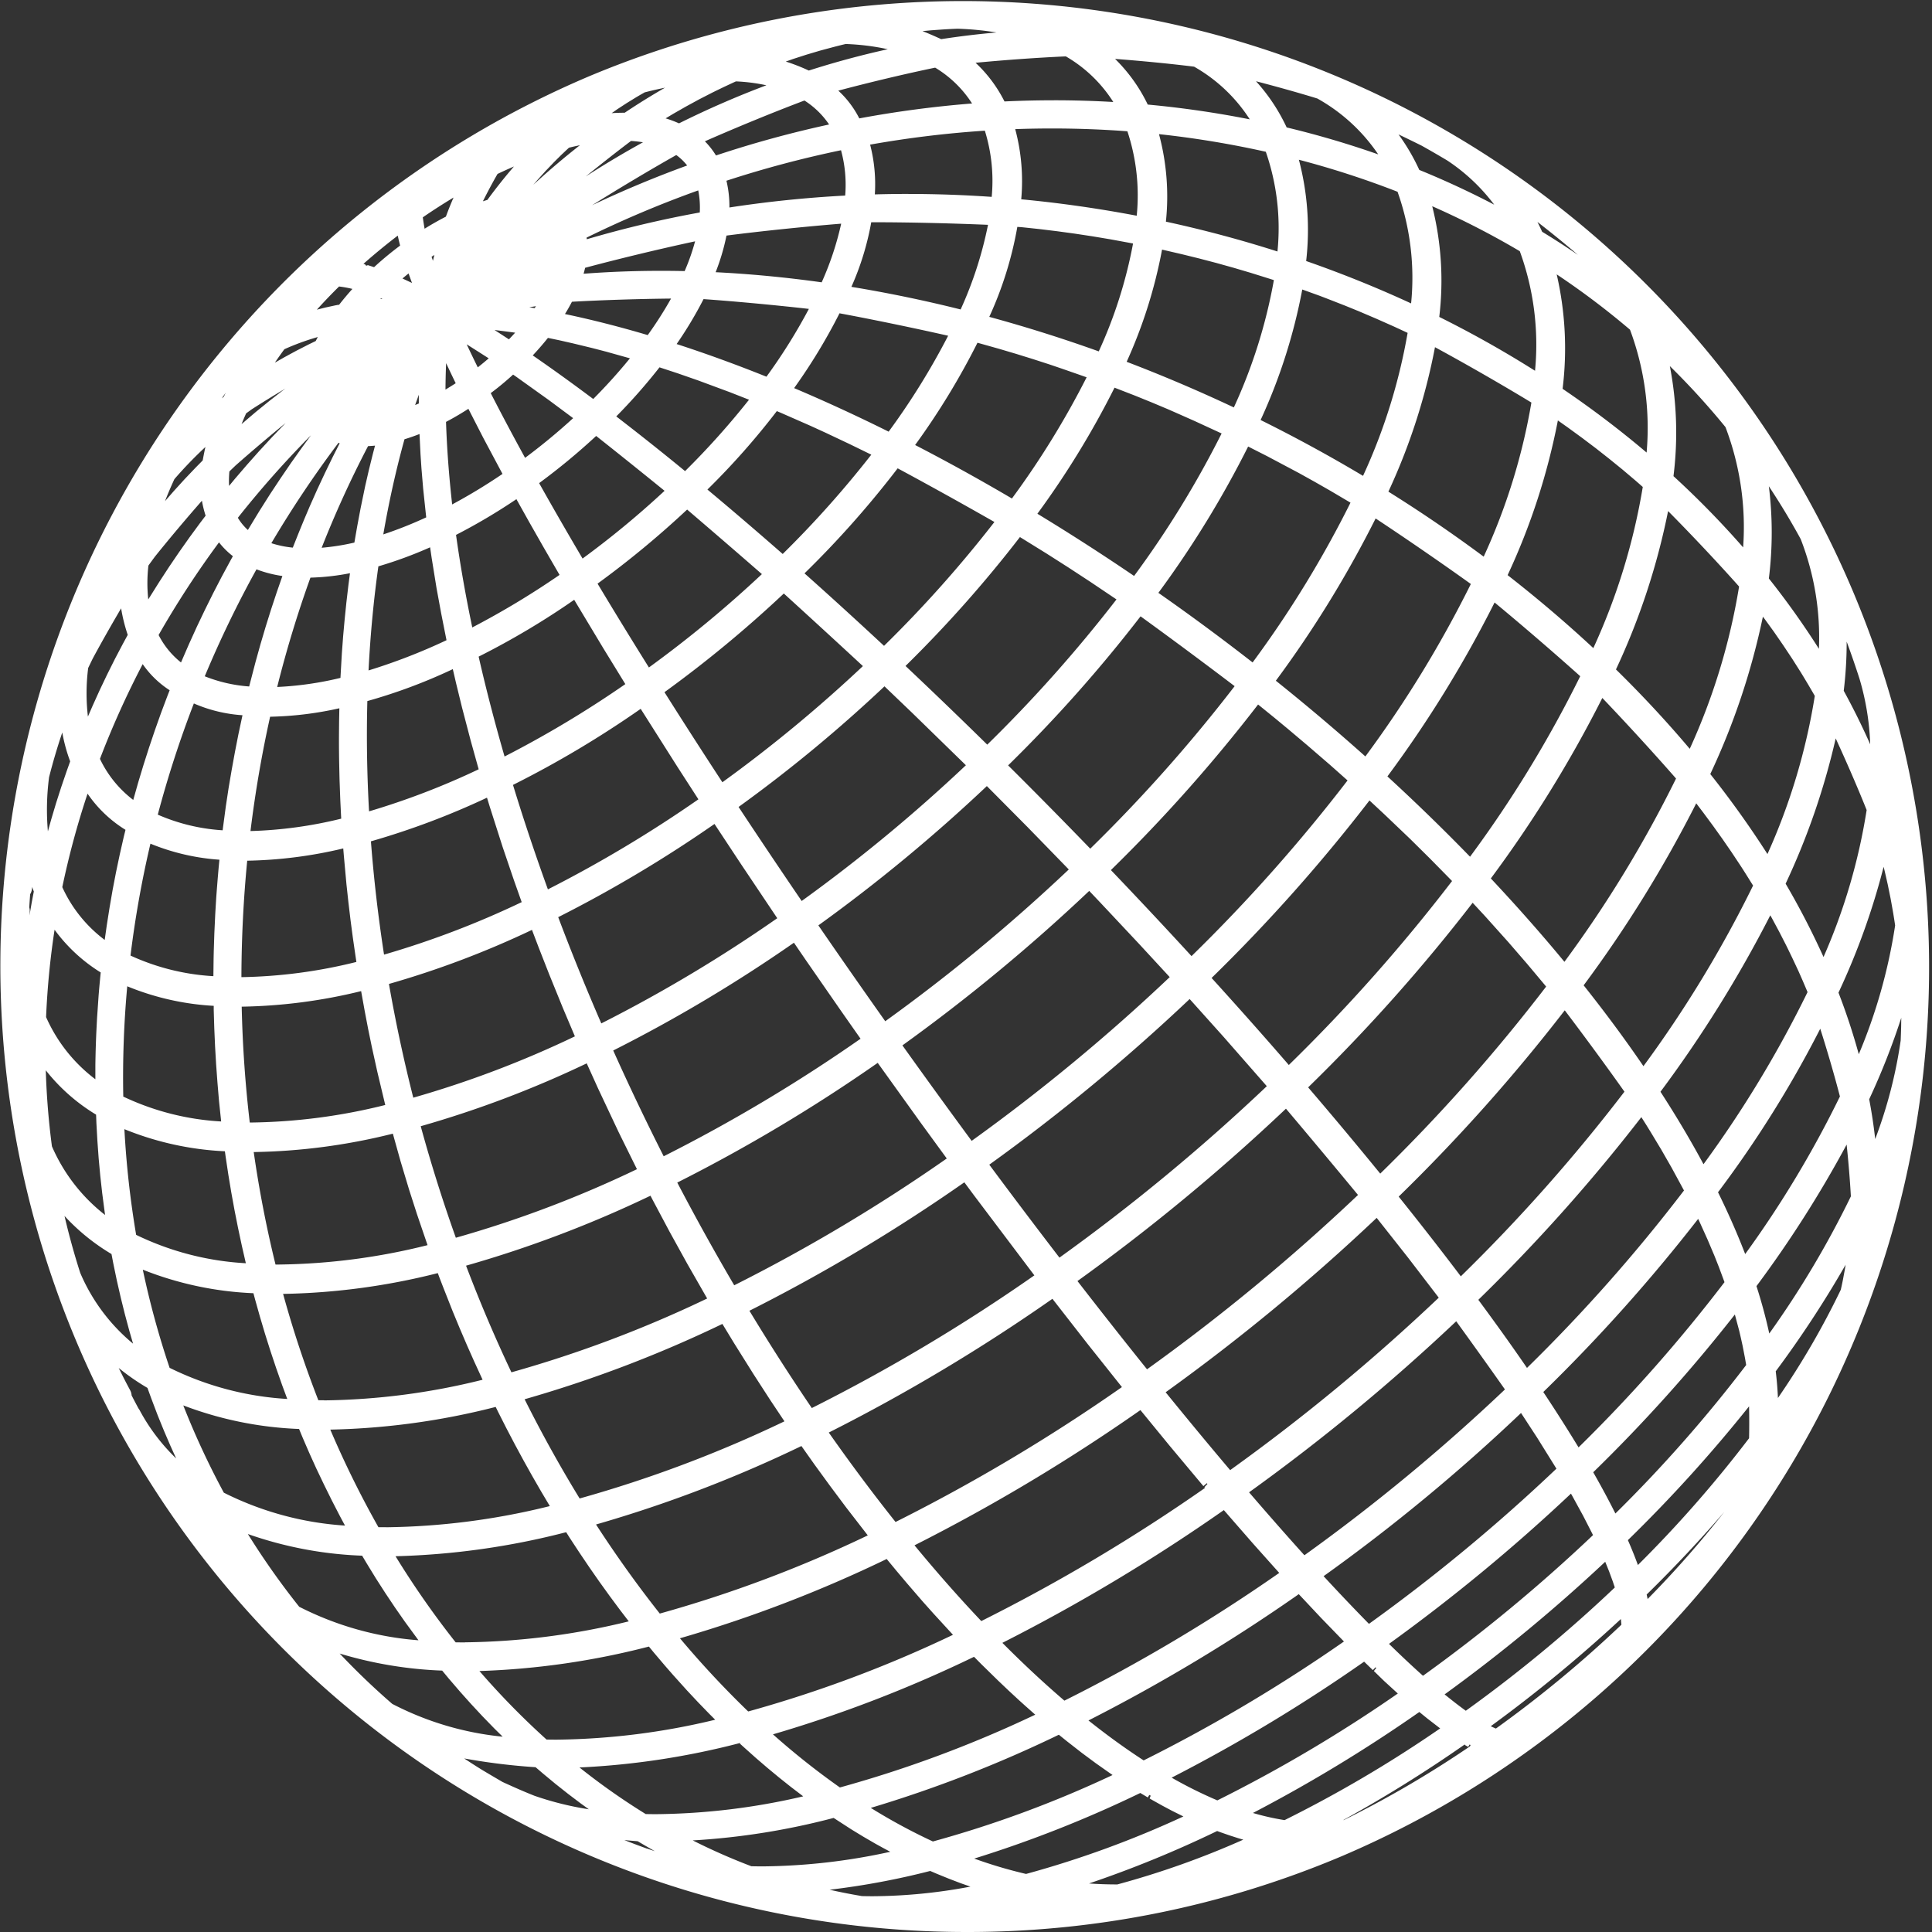 <svg id="Group_3" data-name="Group 3" xmlns="http://www.w3.org/2000/svg" xmlns:xlink="http://www.w3.org/1999/xlink" width="126.023" height="126.023" viewBox="0 0 126.023 126.023">
  <rect x="0" y="0" width="126.023" height="126.023" fill="#333333" stroke="none"/>
  <defs>
    <clipPath id="clip-path">
      <rect id="Rectangle_5" data-name="Rectangle 5" width="126.023" height="126.023" fill="none"/>
    </clipPath>
  </defs>
  <g id="Group_2" data-name="Group 2" clip-path="url(#clip-path)">
    <path id="Path_4" data-name="Path 4" d="M63.011,126.023A63.028,63.028,0,0,1,38.484,4.952,63.028,63.028,0,0,1,87.538,121.071a62.632,62.632,0,0,1-24.527,4.952M56.2,123.68q.364.01.734.01a35.122,35.122,0,0,0,6.367-.627l-.631-.221-.785-.3-.777-.316-.431-.185a49.859,49.859,0,0,1-6.562,1.225q1.039.235,2.086.41m14.834-.819q.882.062,1.752.063h.1A56.242,56.242,0,0,0,81.1,120l-.314-.091-.592-.19-.6-.209-.2-.074a72.88,72.88,0,0,1-8.371,3.426m-7.469-1.626a29.683,29.683,0,0,0,3.376,1,65.345,65.345,0,0,0,10.262-3.75l-.74-.368-.627-.333-.637-.356-.2-.116.07-.181-.088-.051-.1.165-.489-.291a77.95,77.95,0,0,1-10.834,4.279m-14.532.5q.364.008.736.009a40.15,40.15,0,0,0,8.321-.952l-.525-.282c-.178-.1-.318-.174-.459-.254l-.78-.453-.775-.472-1.155-.748a46.6,46.6,0,0,1-9.191,1.467,39.884,39.884,0,0,0,3.828,1.686m-6.87-1.168a.989.989,0,0,1,.13.035q.217.077.439.148l-.525-.3-.594-.348q-.454-.037-.868-.074.706.277,1.418.535m14.655-2.636a38.139,38.139,0,0,0,4.052,2.191,72.659,72.659,0,0,0,11.72-4.334l-1.09-.767-.908-.673-.987-.77-.519-.419a82.463,82.463,0,0,1-12.268,4.772m24.928.332a16.405,16.405,0,0,0,2.064.466,82.45,82.45,0,0,0,10.149-5.982l-.852-.658-.507-.413a98.165,98.165,0,0,1-10.854,6.587m13.832-4.481a87.214,87.214,0,0,1-7.945,4.946l.052-.01a68.631,68.631,0,0,0,8.217-4.8l.04-.085-.062-.036-.094.156-.225-.129Zm-53.441,4.551c.234.006.472.008.711.008a43.727,43.727,0,0,0,9.564-1.163l-.795-.606-.77-.613-.761-.63-.758-.651-.749-.669-.3-.272.026-.042A50.763,50.763,0,0,1,37.8,115.291a44.232,44.232,0,0,0,4.333,3.047m-11.867-3.644q.573.38,1.158.742c.443.267.9.534,1.355.8.854.391,1.523.681,2.1.907a20.219,20.219,0,0,0,3.529.875l-.531-.384-.825-.624-.816-.646-.8-.663-.5-.427a41.144,41.144,0,0,1-4.677-.576m46.165,1.257a28.692,28.692,0,0,0,2.983,1.483,94.791,94.791,0,0,0,11.772-6.971l-.891-.814L89.617,109l.155-.2-.047-.045-.175.184-.569-.55a107.28,107.28,0,0,1-12.546,7.561m-26.016-2.82a49.1,49.1,0,0,0,4.367,3.465,78.052,78.052,0,0,0,12.742-4.747l-.626-.555-.422-.38-.686-.635-.688-.654-1.1-1.077-.471-.475a84.947,84.947,0,0,1-13.119,5.059M71,112.224c1.214.967,2.42,1.839,3.6,2.605a104.6,104.6,0,0,0,13.065-7.755l-1.495-1.542-1.451-1.546A114.211,114.211,0,0,1,71,112.224M35.654,113.47c.219.005.44.007.663.007a45.967,45.967,0,0,0,10.335-1.3l-.382-.381-.737-.761-.732-.782-.9-1-.54-.619-.711-.838-.322-.392A50.559,50.559,0,0,1,31.273,109a50.9,50.9,0,0,0,4.38,4.471m-10.065-2.327a19.813,19.813,0,0,0,7.2,2.138l-.554-.546-.761-.784-.744-.8s-.59-.657-.735-.822l-.722-.84-.429-.518a26.5,26.5,0,0,1-6.684-1.112,47.241,47.241,0,0,0,3.426,3.282M97.242,112.6c.124.062.235.111.335.152a77.007,77.007,0,0,0,8.186-6.772c-.009-.119-.021-.244-.035-.372a93.772,93.772,0,0,1-8.486,6.991m-52.89-5.736a62.5,62.5,0,0,0,4.452,4.775,81.375,81.375,0,0,0,13.358-5l-1.284-1.4-.7-.784-1.024-1.186-.686-.814-.63-.762a85.8,85.8,0,0,1-13.487,5.172m49.88,3.659c.491.4.954.759,1.383,1.068a92.476,92.476,0,0,0,9.719-8.041l-.132-.394-.237-.646-.257-.637a107.348,107.348,0,0,1-10.475,8.65m-28.844-3.357c1.356,1.363,2.71,2.625,4.042,3.766A111.834,111.834,0,0,0,83.444,102.6l-1.691-1.893-1.222-1.4-.7-.805a118.713,118.713,0,0,1-14.447,8.66m25.221.069c.782.765,1.524,1.461,2.215,2.079a105.655,105.655,0,0,0,11.091-9.175c0-.007-.643-1.259-.643-1.259l-.711-1.3-.085-.148a117.6,117.6,0,0,1-11.867,9.8m-60.291-.1a46.818,46.818,0,0,0,10.7-1.368l-.559-.729-.681-.917-.669-.929-.66-.947-.647-.958-.635-.967-.233-.369A49.363,49.363,0,0,1,25.8,101.512a57.943,57.943,0,0,0,3.922,5.617c.2,0,.4.006.6.006m-10.806-2.328a20.541,20.541,0,0,0,7.781,2.187c-.073-.1-.873-1.192-.873-1.192l-.652-.935-.636-.951-.621-.967-.6-.979-.293-.494a25.188,25.188,0,0,1-7.453-1.412,50.16,50.16,0,0,0,3.347,4.743m66.825-1.99c1.027,1.112,2.017,2.152,2.955,3.106A116.123,116.123,0,0,0,101.525,95.8l-1.256-2.019-1.053-1.613a119.7,119.7,0,0,1-12.878,10.644M59.652,100.8c1.447,1.755,2.908,3.411,4.357,4.941A116.257,116.257,0,0,0,78.6,97.058l-.039-.047.2-.215-.04-.049-.225.191-2.2-2.63-1.907-2.329a120.083,120.083,0,0,1-14.74,8.823M38.876,99.438c1.319,2.035,2.715,3.985,4.162,5.814a82.778,82.778,0,0,0,13.567-5.1L55.2,98.337l-1.046-1.4-1.02-1.4-.858-1.214a84.587,84.587,0,0,1-13.4,5.119m68.6,4.859a66.48,66.48,0,0,0,5-5.683c-1.574,1.831-3.268,3.634-5.065,5.391.022.1.043.2.062.292m-1.288-3.843q.374.853.654,1.628a79.592,79.592,0,0,0,7.251-8.27c.016-.634.015-1.356,0-2.081a94.524,94.524,0,0,1-7.9,8.723m-24.71-3.11c1.25,1.454,2.458,2.828,3.606,4.1a124.227,124.227,0,0,0,13.08-10.815c-.974-1.385-2.154-3.035-3.178-4.447A130.862,130.862,0,0,1,81.475,97.343m-56.3,2.28a46.34,46.34,0,0,0,10.69-1.382l-.577-.971-.58-1.007-.569-1.02-.558-1.032-.547-1.044L32.5,92.113l-.167-.34a47.279,47.279,0,0,1-10.788,1.48,64.25,64.25,0,0,0,3.14,6.366l.493,0M14.6,97.366a20.529,20.529,0,0,0,7.905,2.146c-.129-.236-.232-.428-.334-.621l-.526-1.019-.509-1.03-.5-1.047s-.39-.858-.478-1.057c0,0-.377-.868-.46-1.066l-.19-.461a23.709,23.709,0,0,1-7.553-1.538A52.329,52.329,0,0,0,14.6,97.366m39.46-3.922c1.425,2.029,2.887,3.986,4.356,5.834a117.977,117.977,0,0,0,14.767-8.8l-2.228-2.8L68.649,84.72a118.449,118.449,0,0,1-14.588,8.724m49.865,2.592c.538.942,1.021,1.841,1.445,2.689a90.96,90.96,0,0,0,8.531-9.686c-.015-.091-.081-.473-.081-.473l-.154-.792-.122-.551-.093-.4-.288-1.079a103.242,103.242,0,0,1-9.238,10.289M34.221,91.275c1.119,2.235,2.322,4.4,3.588,6.469a81.937,81.937,0,0,0,13.36-5.032l-.917-1.374-1.1-1.7-1.259-2.009-.772-1.27a81.185,81.185,0,0,1-12.9,4.913m41.811-.458c1.452,1.787,2.863,3.491,4.21,5.081A129.074,129.074,0,0,0,93.849,84.647L91.843,82.03,89.8,79.441A132.546,132.546,0,0,1,76.032,90.818m-67,1.051a.81.81,0,0,1,.075.115l.012.023a12.685,12.685,0,0,0,2.372,3.126l-.366-.806s-.361-.837-.444-1.036c0,0-.347-.848-.424-1.046l-.4-1.055-.238-.657a15.073,15.073,0,0,1-1.876-1.3c.081.163.3.6.3.6.145.284.292.566.443.845a.837.837,0,0,1,.1.346q.221.428.449.852M100.668,90.8c.835,1.255,1.6,2.465,2.3,3.612a100.523,100.523,0,0,0,9.52-10.777c-.033-.092-.367-.99-.367-.99l-.287-.726-.454-1.072-.516-1.141-.094-.2a109.919,109.919,0,0,1-10.1,11.292M48.884,85.5c1.319,2.18,2.685,4.308,4.07,6.346a116.46,116.46,0,0,0,14.517-8.655l-3.959-5.248-.608-.821A113.822,113.822,0,0,1,48.884,85.5M21.14,91.346A44.569,44.569,0,0,0,31.479,90l-.541-1.178-.479-1.078-.467-1.09-.456-1.1L28.9,83.944l-.235-.608-.108-.292A44.01,44.01,0,0,1,18.466,84.4a70.6,70.6,0,0,0,2.3,6.939c.124,0,.249,0,.375,0M11.063,89.222a19.959,19.959,0,0,0,7.675,2.031s-.249-.67-.337-.909l-.386-1.1-.37-1.108-.352-1.112L16.959,85.9l-.318-1.131-.11-.414a21.932,21.932,0,0,1-7.216-1.535,56.473,56.473,0,0,0,1.748,6.4m104.767.234q.107.883.143,1.736a52.677,52.677,0,0,0,4.1-7.059c.048-.208.093-.418.135-.628l.136-.728.044-.276a70.114,70.114,0,0,1-4.562,6.955M30.4,82.559c.9,2.372,1.893,4.706,2.96,6.956A78.8,78.8,0,0,0,46.128,84.7l-1.3-2.27-1.155-2.093-1.125-2.115-.117-.227A75.861,75.861,0,0,1,30.4,82.559m39.88,1c1.529,1.974,3.051,3.906,4.54,5.759A130.754,130.754,0,0,0,88.582,77.946c-1.471-1.783-3.24-3.9-4.7-5.628a130.787,130.787,0,0,1-13.6,11.244m26.148,1.223c1.132,1.53,2.2,3.02,3.174,4.444a107.545,107.545,0,0,0,10.241-11.574c-.052-.1-.82-1.511-.82-1.511l-.663-1.156-.677-1.124-.294-.477-.327-.516A114.25,114.25,0,0,1,96.432,84.785M4.207,79.311q.438,1.886,1.026,3.717a12.163,12.163,0,0,0,3.446,4.618L8.44,86.82l-.293-1.088-.273-1.1-.253-1.108L7.39,82.413,7.273,81.8a13.584,13.584,0,0,1-3.067-2.487m110.367,4.58c.338,1.052.617,2.085.835,3.092a61.726,61.726,0,0,0,5.323-8.947c-.056-1.025-.154-2.215-.276-3.378a74.944,74.944,0,0,1-5.882,9.233M44.178,77.138c1.192,2.278,2.438,4.526,3.715,6.7a111.866,111.866,0,0,0,13.864-8.271l-1.688-2.314L57.253,69.33a106.834,106.834,0,0,1-13.075,7.808m47.057.916c1.42,1.771,2.779,3.515,4.053,5.2A111.981,111.981,0,0,0,105.962,71.21c-1.168-1.651-2.626-3.635-3.894-5.307A115.672,115.672,0,0,1,91.235,78.054M18.2,82.485a41.689,41.689,0,0,0,9.689-1.265c-.027-.075-.686-2.01-.686-2.01l-.515-1.6-.563-1.872-.5-1.79a39.76,39.76,0,0,1-9.075,1.2c.356,2.481.833,4.941,1.422,7.337H18.2M8.882,80.55A18.724,18.724,0,0,0,16.036,82.4s-.262-1.147-.262-1.147l-.245-1.148L15.3,78.951l-.212-1.163-.194-1.17-.176-1.169-.048-.352a19.8,19.8,0,0,1-6.556-1.442,61,61,0,0,0,.767,6.895M64.53,75.971c1.528,2.058,3.064,4.092,4.577,6.063A129.064,129.064,0,0,0,82.633,70.851l-2.822-3.22L77.6,65.166A125.993,125.993,0,0,1,64.53,75.971m47.535,1.8c.673,1.366,1.266,2.715,1.772,4.031a68.911,68.911,0,0,0,6.18-10.281c-.35-1.35-.816-2.951-1.283-4.418a72.755,72.755,0,0,1-6.67,10.668m-84.62-4.306c.671,2.451,1.439,4.89,2.29,7.272a73.678,73.678,0,0,0,11.814-4.472c-.047-.092-1.194-2.416-1.194-2.416l-1.338-2.841-.745-1.646a68.879,68.879,0,0,1-10.826,4.1m-24.063,1.3a11.417,11.417,0,0,0,3.472,4.49c-.015-.1-.188-1.428-.188-1.428L6.541,76.7l-.105-1.141-.083-1.144-.064-1.143-.021-.564a12.2,12.2,0,0,1-3.281-2.893,48.813,48.813,0,0,0,.4,4.956m81.945-3.839c1.614,1.884,3.189,3.769,4.7,5.622a113.426,113.426,0,0,0,10.822-12.2c-.091-.113-1.24-1.482-1.24-1.482l-1.221-1.412-1.524-1.7-.809-.873A114.175,114.175,0,0,1,85.326,70.932m22.986.284c1.031,1.591,1.971,3.173,2.806,4.725a74.038,74.038,0,0,0,6.787-11.225c-.069-.169-.322-.758-.322-.758l-.264-.6-.4-.854s-.33-.684-.417-.857l-.438-.856-.458-.853-.13-.234a81.033,81.033,0,0,1-7.168,11.515M40,68.523c1.036,2.313,2.142,4.626,3.292,6.9a104.7,104.7,0,0,0,12.842-7.667c-.289-.411-1.279-1.824-1.279-1.824l-2.293-3.307-.774-1.132A97.038,97.038,0,0,1,40,68.523m18.863-.334c1.49,2.087,3.005,4.176,4.517,6.229A124.17,124.17,0,0,0,76.3,63.736l-2-2.167-2.543-2.71-.708-.746A117.893,117.893,0,0,1,58.865,68.189M121.925,71.7q.248,1.3.393,2.6a30.255,30.255,0,0,0,1.662-6.43c.01-.247.022-.564.03-.881,0,0,.008-.511.009-.6a46.558,46.558,0,0,1-2.094,5.316M16.353,73.222a37.811,37.811,0,0,0,8.777-1.145c-.026-.105-.516-2.158-.516-2.158l-.361-1.634-.239-1.165L23.79,65.95l-.234-1.3a34.819,34.819,0,0,1-7.79,1.014c.055,2.528.231,5.063.526,7.557ZM8.037,71.528a17.08,17.08,0,0,0,6.389,1.624c-.006-.053-.14-1.335-.14-1.335l-.1-1.184-.087-1.185-.07-1.193-.052-1.189-.036-1.187,0-.269A17.327,17.327,0,0,1,8.3,64.335a65.272,65.272,0,0,0-.259,7.193m17.33-7.346c.433,2.477.965,4.966,1.587,7.419a66.938,66.938,0,0,0,10.542-4l-.773-1.826-.9-2.212-.675-1.722L34.7,60.656a60.3,60.3,0,0,1-9.33,3.526M3.006,66.344A10.283,10.283,0,0,0,6.221,70.4l0-.845c0-.287.02-1.064.02-1.064q.016-.535.038-1.067s.04-.813.056-1.077l.1-1.449c.027-.328.056-.659.088-.988.016-.172.031-.329.047-.477A10.7,10.7,0,0,1,3.56,60.646a51.947,51.947,0,0,0-.554,5.7M103.3,64.272c1.405,1.767,2.714,3.535,3.9,5.273a77.3,77.3,0,0,0,7.152-11.781c-.1-.157-.443-.708-.443-.708-.132-.21-.264-.418-.4-.624l-.57-.859-.593-.86-.614-.858L111.1,53l-.456-.6A81.935,81.935,0,0,1,103.3,64.272m-24.268-.48c1.724,1.9,3.413,3.8,5.037,5.677a111.924,111.924,0,0,0,10.648-12c-.095-.1-1.453-1.479-1.453-1.479l-1.28-1.267L90.29,53.107l-.96-.894a109.694,109.694,0,0,1-10.3,11.58m40.893.957a41.789,41.789,0,0,1,1.324,4.016,35.231,35.231,0,0,0,2.371-8.4c-.039-.27-.082-.542-.127-.813,0,0-.127-.722-.166-.929l-.189-.929s-.175-.777-.211-.925l-.057-.228a46.281,46.281,0,0,1-2.945,8.207M36.411,59.825c.872,2.312,1.815,4.637,2.812,6.931A94.924,94.924,0,0,0,50.7,59.894L48.332,56.36l-1.726-2.614a85.008,85.008,0,0,1-10.195,6.08m16.972.538c1.434,2.087,2.9,4.184,4.361,6.251a116.024,116.024,0,0,0,11.972-9.9c-.347-.36-2.694-2.77-2.694-2.77l-2.65-2.67a107.5,107.5,0,0,1-10.989,9.086M16.126,56.139c-.245,2.514-.372,5.063-.379,7.6a33.1,33.1,0,0,0,7.5-.992c-.021-.13-.227-1.557-.227-1.557l-.154-1.163-.139-1.17L22.6,57.691l-.174-1.906-.036-.442a29.074,29.074,0,0,1-6.261.8M8.511,62.33a14.951,14.951,0,0,0,5.408,1.345l.014-1.149.011-.5.038-1.161.055-1.169c.015-.289.069-1.155.069-1.155.027-.39.1-1.294.1-1.294l.01-.108c.025-.307.052-.615.083-.922l.014-.139a14.452,14.452,0,0,1-4.5-1.046,68.3,68.3,0,0,0-1.3,7.3M97.246,57.3c1.688,1.8,3.3,3.62,4.8,5.439a78.6,78.6,0,0,0,7.281-11.956c-1.454-1.663-3.259-3.634-4.809-5.255A80.583,80.583,0,0,1,97.246,57.3m19.229.342a51.442,51.442,0,0,1,2.472,4.783,38.611,38.611,0,0,0,2.813-9.587c-.57-1.428-1.3-3.11-2.018-4.672a46.671,46.671,0,0,1-3.267,9.476m-44.011-.887c1.779,1.861,3.543,3.742,5.258,5.612A107.821,107.821,0,0,0,87.9,50.907c-.1-.085-.956-.85-1.162-1.03L85.3,48.636l-1.248-1.054-.913-.756-1.075-.872a102.686,102.686,0,0,1-9.6,10.8M24.195,54.879c.187,2.439.474,4.918.856,7.39a58.786,58.786,0,0,0,8.979-3.424c-.043-.118-.509-1.436-.509-1.436l-.734-2.16-.833-2.606-.188-.611a50.442,50.442,0,0,1-7.57,2.847M4.063,57.867A8.9,8.9,0,0,0,6.83,61.31l.135-.954L7.147,59.2l.2-1.159.223-1.157.243-1.154.261-1.147.112-.454A8.229,8.229,0,0,1,5.711,51.77a54.791,54.791,0,0,0-1.648,6.1M1.909,59.188a.749.749,0,0,1,.031.263l-.016.264.146-.851.136-.713q-.058-.149-.112-.3c0,.028,0,.057-.005.085a.831.831,0,0,1-.122.392q-.032.429-.058.86m46.267-6.552c1.333,2.019,2.714,4.076,4.117,6.135a105.448,105.448,0,0,0,10.712-8.855l-3.511-3.423-1.8-1.724a94,94,0,0,1-9.514,7.866M33.462,51.2c.685,2.243,1.449,4.528,2.277,6.813a83.212,83.212,0,0,0,9.818-5.874l-1.372-2.125-2.393-3.777a66.634,66.634,0,0,1-8.33,4.962M90.5,50.645c1.865,1.713,3.673,3.47,5.39,5.239a77.656,77.656,0,0,0,7.187-11.775c-1.715-1.538-3.819-3.349-5.586-4.809A77.285,77.285,0,0,1,90.5,50.645m21.06-.154a63.321,63.321,0,0,1,3.73,5.218,40.657,40.657,0,0,0,3.088-10.315c-.122-.216-.444-.762-.444-.762s-.368-.615-.468-.775l-.563-.888-.584-.879-.6-.87-.627-.865-.1-.129a46.27,46.27,0,0,1-3.431,10.265m-45.8-.563c1.79,1.778,3.586,3.6,5.356,5.43a100.853,100.853,0,0,0,9.418-10.6c-1.917-1.459-4.235-3.179-6.137-4.555a93.432,93.432,0,0,1-8.637,9.721M3.2,50.7a16.327,16.327,0,0,0-.076,3.53l.217-.78.315-1.057.338-1.054.358-1.047.225-.629a10.746,10.746,0,0,1-.515-1.883Q3.575,49.224,3.2,50.7M17.62,46.749c-.543,2.44-.973,4.943-1.281,7.46a27.873,27.873,0,0,0,5.918-.808c-.011-.211-.052-1.05-.052-1.05-.015-.312-.053-1.4-.053-1.4-.01-.314-.031-1.345-.031-1.345-.007-.446-.011-.887-.011-1.327,0-.351.01-1.279.01-1.279l.016-.8a22.539,22.539,0,0,1-4.516.552m-7.334,6.384a12.466,12.466,0,0,0,4.237,1.023c.016-.128.208-1.565.208-1.565l.179-1.182.2-1.177.213-1.173.228-1.163.266-1.245a9.515,9.515,0,0,1-3.172-.768,69.964,69.964,0,0,0-2.352,7.25m13.669-7.406c-.062,2.35-.025,4.763.111,7.194a49.17,49.17,0,0,0,7.151-2.744c-.035-.121-.523-1.877-.523-1.877l-.562-2.147-.388-1.587-.214-.922a35.393,35.393,0,0,1-5.575,2.083M6.52,49.5a7.271,7.271,0,0,0,2.172,2.679l.323-1.141L9.359,49.9l.363-1.136.382-1.132.4-1.126.42-1.117.143-.365A6.259,6.259,0,0,1,9.307,43.32,58.2,58.2,0,0,0,6.52,49.5m36.823-4.349c1.21,1.917,2.477,3.888,3.778,5.875a92.114,92.114,0,0,0,9.166-7.577c-1.659-1.537-3.6-3.317-5.159-4.735a78.859,78.859,0,0,1-7.784,6.436M31.222,42.832c.485,2.125,1.052,4.31,1.69,6.514a69.406,69.406,0,0,0,7.878-4.722l-1.417-2.307-1.919-3.192a51.093,51.093,0,0,1-6.232,3.706m52,1.572c2,1.6,3.954,3.254,5.84,4.939a74.776,74.776,0,0,0,6.88-11.249c-1.925-1.38-4.269-2.992-6.211-4.274A72.216,72.216,0,0,1,83.225,44.4m22.18-.736c1.709,1.674,3.324,3.412,4.816,5.181a41.6,41.6,0,0,0,3.218-10.586c-1.383-1.555-3.106-3.384-4.63-4.922a45.258,45.258,0,0,1-3.4,10.328M59.066,43.44c1.762,1.662,3.551,3.384,5.332,5.133A91.7,91.7,0,0,0,72.827,39.1c-.076-.052-1.7-1.144-1.7-1.144l-1.436-.94-1.411-.9-1.75-1.084a81.714,81.714,0,0,1-7.464,8.409m61.2,1.619q.939,1.717,1.726,3.49a16.942,16.942,0,0,0-.7-4.281q-.39-1.21-.835-2.415a26.527,26.527,0,0,1-.191,3.205M5.751,43.576a13.094,13.094,0,0,0-.016,3.167l.3-.692L6.5,45.023,6.988,44l.505-1.011.529-1.006.31-.569A10.991,10.991,0,0,1,7.9,39.681c-.646,1.1-1.3,2.25-1.86,3.293-.09.186-.19.393-.289.6m14.5-5.9a73.958,73.958,0,0,0-2.17,7.137,21.754,21.754,0,0,0,4.127-.592c.008-.162.092-1.61.092-1.61l.083-1.117.1-1.107.113-1.1.128-1.095.105-.8a15.409,15.409,0,0,1-2.575.289m-6.9,6.434a9.68,9.68,0,0,0,2.9.665c.038-.152.418-1.611.418-1.611l.319-1.145.338-1.143.353-1.128.372-1.124.366-1.054a7.872,7.872,0,0,1-1.69-.436,70.817,70.817,0,0,0-3.374,6.978m11.325-7.172c-.309,2.2-.525,4.474-.641,6.789a38.517,38.517,0,0,0,5.086-1.972c-.026-.122-.351-1.766-.351-1.766l-.3-1.631-.319-1.976-.1-.686a27.18,27.18,0,0,1-3.378,1.242m14.3,1.127c1.046,1.746,2.17,3.58,3.35,5.469a76.645,76.645,0,0,0,7.37-6.09c-1.571-1.372-3.4-2.948-4.877-4.211a61.574,61.574,0,0,1-5.843,4.832M10.345,41.42a5.453,5.453,0,0,0,1.462,1.792c.021-.048.456-1.053.546-1.256l.5-1.1.523-1.095.538-1.084.558-1.076.575-1.063.144-.259a5.185,5.185,0,0,1-.905-.9,61.339,61.339,0,0,0-3.943,6.047m65.216-2.756c2.081,1.455,4.142,2.978,6.148,4.541a70.137,70.137,0,0,0,6.385-10.422c-.111-.067-1.336-.79-1.336-.79l-1.012-.578-1.022-.568-2.072-1.1-1.235-.626a65.569,65.569,0,0,1-5.856,9.546m39.827-.933a53.217,53.217,0,0,1,3.261,4.582,17.673,17.673,0,0,0-1.188-7.156q-.958-1.758-2.078-3.448a24.339,24.339,0,0,1,0,6.022m-17.04-.224c1.951,1.521,3.826,3.118,5.591,4.76a41.285,41.285,0,0,0,3.225-10.512q-.241-.214-.485-.425l-.842-.713-.862-.7-.878-.691-.9-.679-.913-.666-.658-.465a43.147,43.147,0,0,1-3.282,10.1M52.477,37.4c1.7,1.513,3.438,3.1,5.188,4.728a80.13,80.13,0,0,0,7.2-8.079c-2.012-1.15-4.389-2.468-6.311-3.5A63.92,63.92,0,0,1,52.477,37.4m-22.73-2.507c.271,1.942.626,3.965,1.059,6.035A54.209,54.209,0,0,0,36.5,37.5c-.333-.571-1.046-1.806-1.046-1.806l-.941-1.652-.828-1.482a38.512,38.512,0,0,1-3.935,2.329M9.682,36.885A9.987,9.987,0,0,0,9.671,39.1L10.4,37.94l.633-.97.654-.962.671-.951.686-.935.368-.484a7.465,7.465,0,0,1-.241-.975c-1.028,1.171-2.129,2.478-3.062,3.641-.135.183-.28.38-.424.582m57.984-3.374c2.119,1.286,4.234,2.647,6.307,4.057a63.784,63.784,0,0,0,5.709-9.295c-.1-.045-1.762-.812-1.762-.812l-1.092-.484L76.2,26.7l-1.078-.453-1.082-.439L72.7,25.288a57.364,57.364,0,0,1-5.032,8.223m-32.5-1.995C36.051,33.09,37,34.738,38,36.434a59.327,59.327,0,0,0,5.349-4.419c-1.467-1.192-3.127-2.523-4.462-3.578a42.537,42.537,0,0,1-3.723,3.079m55.4.553c2.143,1.339,4.227,2.762,6.216,4.241a39.9,39.9,0,0,0,3.112-10.052c-1.924-1.169-4.288-2.526-6.289-3.611a40.173,40.173,0,0,1-3.039,9.422m-44.416-.133c1.587,1.323,3.232,2.733,4.907,4.2a66.9,66.9,0,0,0,5.78-6.478l-1.445-.705-1.549-.732-.971-.444-1.926-.846-.272-.115a48.906,48.906,0,0,1-4.525,5.115M24.008,29.1a68.49,68.49,0,0,0-3.026,6.63,15.084,15.084,0,0,0,2.135-.338c.028-.17.182-1.053.182-1.053l.221-1.177.3-1.452.237-1.034.253-1.026.152-.582c-.146.015-.294.025-.457.032M17.7,35.432a6.652,6.652,0,0,0,1.4.289c.066-.171.347-.874.347-.874.1-.25.413-1.009.413-1.009l.348-.818.48-1.08.5-1.069.511-1.053.459-.907-.08-.025A70.458,70.458,0,0,0,17.7,35.432m91.46-4.373a59,59,0,0,1,4.543,4.646,18.352,18.352,0,0,0-1.151-7.845,49.006,49.006,0,0,0-3.629-3.98,22.932,22.932,0,0,1,.237,7.179m-82.777-2.4c-.55,1.987-1.013,4.067-1.381,6.2a26.613,26.613,0,0,0,2.8-1.112c-.014-.116-.2-1.879-.2-1.879l-.11-1.309-.062-.922-.065-1.326c-.333.13-.663.245-.987.344M15.513,33.771a3.475,3.475,0,0,0,.657.8c.049-.083.641-1.062.789-1.3l.66-1.042L18.3,31.2l.694-1.017.711-1,.579-.79a64.566,64.566,0,0,0-4.766,5.378m13.576-6.25c.056,1.714.191,3.519.4,5.383a36.951,36.951,0,0,0,3.284-1.991L31.52,28.553l-.967-1.886c-.486.311-.976.6-1.464.855M11.373,31.259q-.335.724-.608,1.428l.589-.674.69-.758.715-.751.463-.47c.061-.33.117-.614.177-.878a26.989,26.989,0,0,0-2.026,2.1m48.321-2.227c2.1,1.085,4.216,2.254,6.313,3.488a55.983,55.983,0,0,0,4.873-7.906c-.068-.025-1.518-.531-1.518-.531l-.881-.3-1.1-.356-1.1-.341-1.1-.326-1.421-.4a47.952,47.952,0,0,1-4.063,6.665m-44.734,1.73a6.7,6.7,0,0,0-.021.944l.373-.452.781-.91.8-.9.814-.883.921-.96c-1.112.911-2.255,1.88-3.269,2.776-.124.12-.258.248-.394.38m67.26-3.35c2.277,1.129,4.518,2.351,6.682,3.643a37.536,37.536,0,0,0,2.908-9.327c-.154-.072-.909-.421-.909-.421l-1.126-.5-1.147-.489-.885-.361-1.224-.478-.472-.18-1.109-.4a36.353,36.353,0,0,1-2.719,8.517M40.2,27.164c1.442,1.11,2.946,2.3,4.486,3.566a51.54,51.54,0,0,0,4.172-4.657l-1.24-.487-2.072-.768-1.35-.47-1.177-.387a37.017,37.017,0,0,1-2.819,3.2M32.01,25.643c.68,1.332,1.431,2.746,2.241,4.222a40.416,40.416,0,0,0,3.135-2.589L35.805,26.1,33.69,24.587l-.221-.153a18.532,18.532,0,0,1-1.46,1.21m69.918-.282a64.43,64.43,0,0,1,5.48,4.158,18.353,18.353,0,0,0-1.083-8.014,51.022,51.022,0,0,0-4.782-3.609,21.5,21.5,0,0,1,.385,7.465M51.8,25.316c2.029.86,4.1,1.813,6.166,2.841A46.75,46.75,0,0,0,61.847,21.9c-2.279-.515-4.947-1.067-7.086-1.464A37.319,37.319,0,0,1,51.8,25.316M16.057,26.959q-.162.358-.3.706c.048-.043.8-.685.968-.825l.839-.682.854-.667.2-.147c-.758.451-1.51.914-2.193,1.352l-.363.262M73.491,23.6c2.361.9,4.705,1.9,6.992,2.976a34.17,34.17,0,0,0,2.611-8.305c-.139-.046-1.519-.477-1.519-.477l-1.114-.329-1.119-.312-1.123-.294-1.13-.278L75.8,16.282A31.8,31.8,0,0,1,73.491,23.6M27.08,26.42l.239-.1c0-.086,0-.571,0-.571-.082.226-.162.452-.241.674m7.674-3.238c1.251.862,2.572,1.813,3.944,2.841a35.709,35.709,0,0,0,2.394-2.653l-1.553-.435-.9-.234-1.268-.307-.88-.2-.747-.156q-.462.577-.989,1.14m-20.284,2.8.127-.1c.043-.087.085-.174.13-.262-.087.121-.172.24-.257.36M29.1,23.687q-.036.846-.042,1.726.334-.2.667-.415-.325-.669-.625-1.31m15.036-1.246c1.907.618,3.871,1.333,5.859,2.13a36.587,36.587,0,0,0,2.767-4.423c-2.234-.252-4.812-.492-6.87-.638a25.734,25.734,0,0,1-1.756,2.931m49.746-1.769a70.336,70.336,0,0,1,6.247,3.512,17.784,17.784,0,0,0-.994-7.8,54.5,54.5,0,0,0-5.712-2.933,19.876,19.876,0,0,1,.459,7.221m-63.439,1.79q.342.728.722,1.5.364-.287.714-.588c-.467-.3-.954-.61-1.436-.914m-11.9.327q-.32.435-.614.868l.621-.354.78-.423.8-.409.463-.225.136-.261a16.084,16.084,0,0,0-2.189.8m45.979-2.118c2.39.651,4.79,1.407,7.152,2.254a30.039,30.039,0,0,0,2.237-7.037c-.115-.022-1.491-.275-1.491-.275l-1.15-.192-1.159-.176-1.159-.158-1.165-.142-1.16-.123L66.36,14.8a24,24,0,0,1-1.833,5.875m-32.266.852q.461.3.936.609.208-.217.406-.436c-.439-.06-.89-.118-1.342-.174m4.59-1.042c1.746.366,3.555.827,5.4,1.374a25.327,25.327,0,0,0,1.521-2.383c-2.132.022-4.555.1-6.464.208-.163.311-.3.551-.454.8M22.118,18.687q-.755.744-1.449,1.512l.546-.137.653-.142.228-.043.008.023q.414-.533.883-1.054a7.135,7.135,0,0,0-.869-.158m33.418.023c2.358.386,4.749.881,7.126,1.475a25.247,25.247,0,0,0,1.785-5.521c-2.349-.1-5.176-.168-7.464-.168H56.83a18.115,18.115,0,0,1-1.294,4.214M34.872,20.1l.087-.127-.433.068.346.059M85.2,17.027c2.336.814,4.631,1.74,6.845,2.764a16.715,16.715,0,0,0-.884-7.282,58.55,58.55,0,0,0-6.436-2.089,17.914,17.914,0,0,1,.475,6.607M24.808,19.509l.143-.011-.094-.038-.049.049m2.066-1.053c-.078-.212-.152-.417-.222-.619-.135.108-.268.218-.4.329Zm19.806-.7c2.266.113,4.585.334,6.918.66A19.745,19.745,0,0,0,54.87,14.59c-2.4.195-5.227.487-7.482.777a14.172,14.172,0,0,1-.707,2.389m-8.514-.288c-.029.128-.063.257-.1.388,1.649-.126,3.342-.19,5.051-.19q.768,0,1.541.017a13.92,13.92,0,0,0,.681-1.941c-2.332.5-5.029,1.152-7.172,1.726M24.4,17.427c.539-.495,1.106-.966,1.7-1.408q-.088-.337-.154-.649-1.156.884-2.239,1.841l.126.036-.006.051.129.037.014-.048Zm3.841-.414c.03-.129.061-.256.092-.383l-.182.119.09.264m72.354-1.894q1.186.723,2.332,1.507-1.283-1.1-2.641-2.149.161.316.309.643m-24.542-.661c2.461.533,4.9,1.186,7.275,1.945A15.2,15.2,0,0,0,82.568,9.9,62.779,62.779,0,0,0,75.6,8.75a15.677,15.677,0,0,1,.451,5.708M38.278,15.606a71.141,71.141,0,0,1,7.368-1.746,5.77,5.77,0,0,0-.1-1.44A70.184,70.184,0,0,0,38.262,15.5c.006.035.01.069.016.1M27.58,14.18c.032.233.071.483.116.74q.693-.432,1.389-.788.236-.645.5-1.246-1.01.606-2.01,1.294M66.614,13c2.522.237,5.047.6,7.533,1.071a13.288,13.288,0,0,0-.608-5.508c-1.618-.121-3.267-.183-4.909-.183-.8,0-1.606.014-2.408.043A13.107,13.107,0,0,1,66.614,13m-19.229-1.21a7.176,7.176,0,0,1,.194,1.744c2.481-.382,5.014-.643,7.552-.777A8.531,8.531,0,0,0,54.859,9.8a69.666,69.666,0,0,0-7.474,1.989m-3.274-1.675c-1.707.964-3.707,2.158-5.488,3.272,2.022-.96,4.1-1.827,6.2-2.591a3.559,3.559,0,0,0-.708-.681m48.463.969c1.671.682,3.306,1.44,4.889,2.268a12.373,12.373,0,0,0-3.057-2.879c-.534-.319-1.107-.652-1.686-.975-.479-.238-.983-.484-1.5-.73a13.366,13.366,0,0,1,1.355,2.316m-60.124.261c-.308.532-.639,1.153-.956,1.785.093-.03.19-.059.294-.09q.832-1.138,1.731-2.178-.531.228-1.069.484M59.2,12.651c1.821,0,3.663.064,5.488.191a11.051,11.051,0,0,0-.447-4.318,68.562,68.562,0,0,0-7.484.91,10.279,10.279,0,0,1,.308,3.246c.71-.02,1.424-.03,2.135-.03m-22.5-2.63s-.433.426-.561.557l-.552.577-.542.6-.258.3q1.48-1.359,3.04-2.581c-.235.048-.474.1-.715.163-.139.128-.276.258-.413.389m4.463-.832c-.917.69-1.944,1.5-2.955,2.317q1.836-1.182,3.735-2.229-.374-.061-.78-.088m4.819.026a5.115,5.115,0,0,1,.722.922A71.078,71.078,0,0,1,54.082,8.12a5.512,5.512,0,0,0-1.609-1.563c-2.01.758-4.44,1.756-6.489,2.658m37.956-.9A60.71,60.71,0,0,1,89.9,10.07a11.623,11.623,0,0,0-3.972-3.645c-1.2-.368-2.607-.763-4-1.126a12.054,12.054,0,0,1,2,3.013M43.418,7.721a6.87,6.87,0,0,1,.873.326,60.987,60.987,0,0,1,5.7-2.484,11.686,11.686,0,0,0-1.985-.254c-.227.1-.861.4-.861.4s-.491.237-.677.329l-.855.439-.844.459s-.7.4-.842.48Zm31.447-.9a64.883,64.883,0,0,1,6.657.964A10.424,10.424,0,0,0,77.89,4.349c-1.555-.194-3.409-.374-5.155-.507a10.609,10.609,0,0,1,2.13,2.976M54.678,5.909a6.364,6.364,0,0,1,1.373,1.814,70.444,70.444,0,0,1,7.356-.973A7.365,7.365,0,0,0,61,4.413c-1.938.4-4.283.959-6.32,1.5m-12.642.12q-.268.15-.534.308l-.623.383-.614.4L39.9,7.38q.41-.026.8-.026h.048Q42.039,6.49,43.38,5.72q-.661.134-1.344.309m26.706.512c1.293,0,2.592.037,3.877.112a9.006,9.006,0,0,0-3.095-2.975c-1.791.078-3.945.232-5.888.417a8.961,8.961,0,0,1,1.886,2.523c1.07-.051,2.151-.076,3.22-.076M51.258,4.015a12.769,12.769,0,0,1,1.5.587c1.7-.544,3.423-1.009,5.152-1.391a15.406,15.406,0,0,0-2.747-.341q-.389.092-.777.193L53.5,3.3l-.883.262-.881.284ZM60.176,2.03c.37.145.766.317,1.218.524q1.8-.278,3.607-.436a19.639,19.639,0,0,0-2.54-.245q-.432.016-.864.043s-.694.048-.895.065Z" transform="translate(0 0)" fill="#fff"/>
  </g>
</svg>
